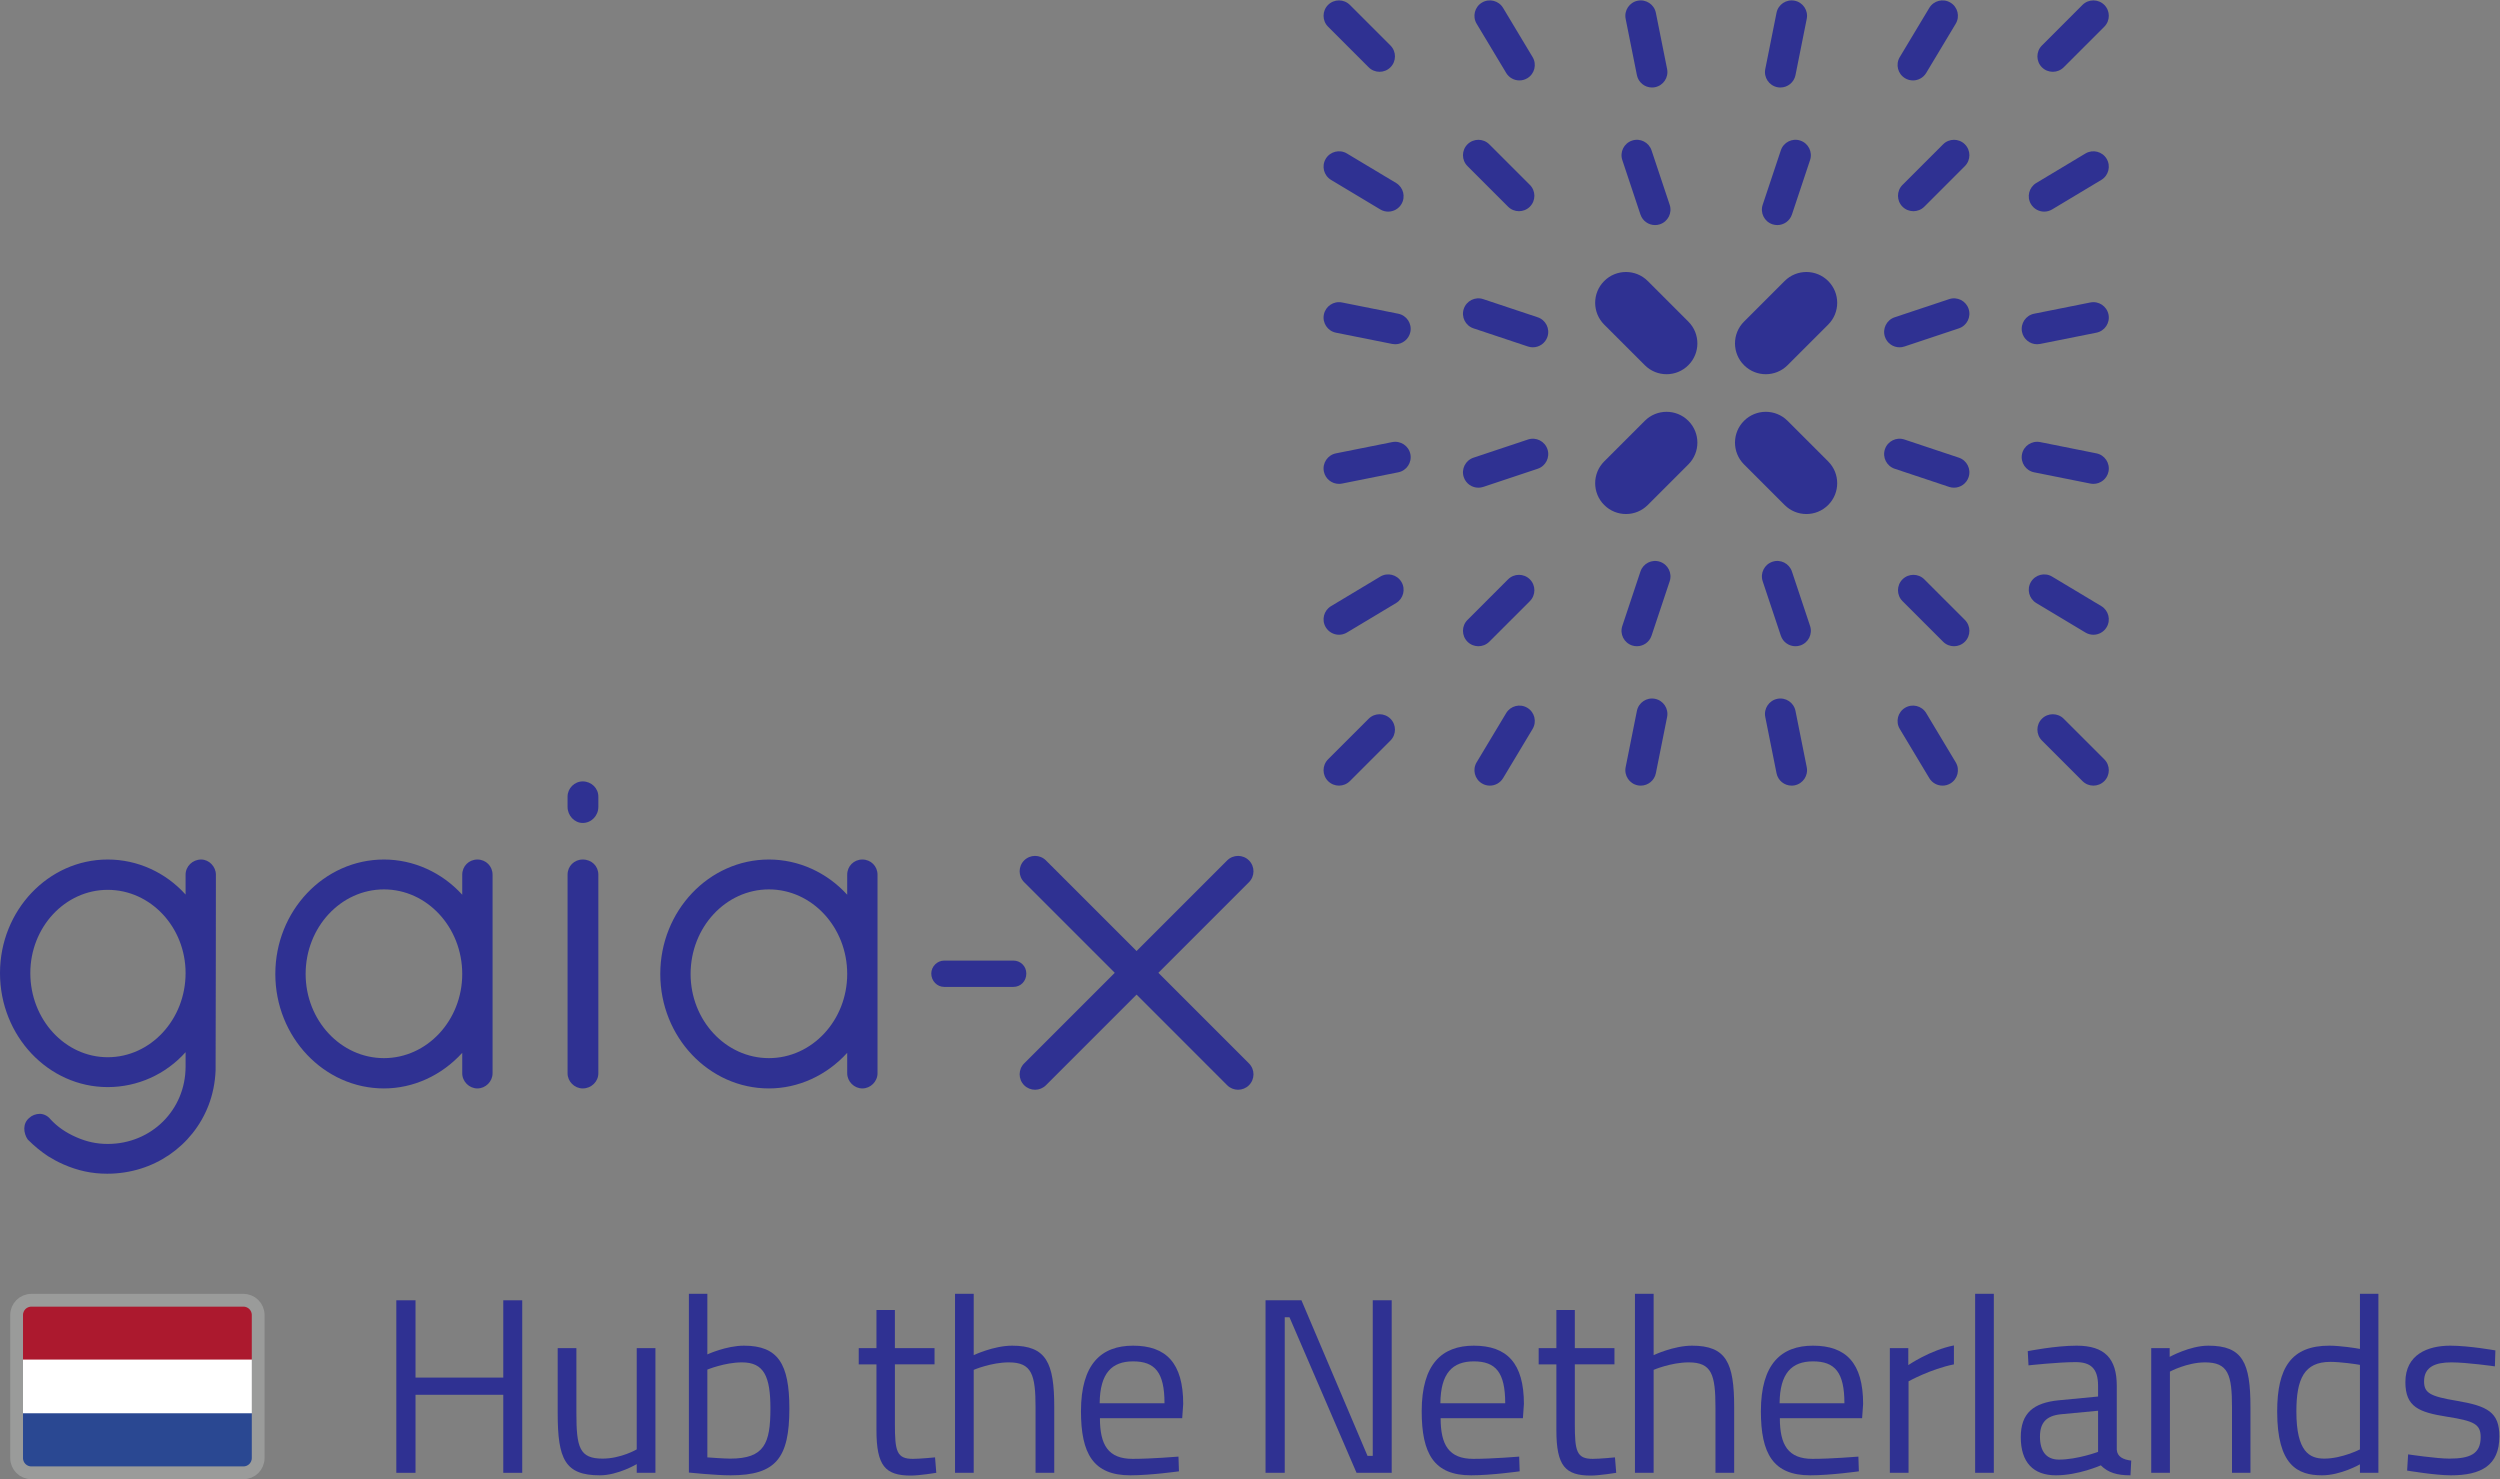 <?xml version="1.0" encoding="UTF-8" standalone="no"?>
<!-- Created with Inkscape (http://www.inkscape.org/) -->

<svg
   version="1.1"
   id="svg2"
   xml:space="preserve"
   width="246.373"
   height="145.773"
   viewBox="0 0 246.373 145.773"
   sodipodi:docname="gaia-x-netherlands-logo.eps"
   xmlns:inkscape="http://www.inkscape.org/namespaces/inkscape"
   xmlns:sodipodi="http://sodipodi.sourceforge.net/DTD/sodipodi-0.dtd"
   xmlns="http://www.w3.org/2000/svg"
   xmlns:svg="http://www.w3.org/2000/svg"><rect x="0" y="0" width="246.373" height="145.773" fill="#808080" stroke="none"/><defs
     id="defs6" /><sodipodi:namedview
     id="namedview4"
     pagecolor="#ffffff"
     bordercolor="#666666"
     borderopacity="1.0"
     inkscape:pageshadow="2"
     inkscape:pageopacity="0.0"
     inkscape:pagecheckerboard="0" /><g
     id="g8"
     inkscape:groupmode="layer"
     inkscape:label="ink_ext_XXXXXX"
     transform="matrix(1.333,0,0,-1.333,0,145.773)"><g
       id="g10"
       transform="scale(0.1)"><path
         d="m 749.172,383.406 h -51.106 c -5.183,0 -9.574,-4.383 -9.574,-9.57 0,-5.449 4.297,-9.887 9.574,-9.887 h 51.106 c 5.461,0 9.59,4.254 9.59,9.887 0,5.371 -4.211,9.57 -9.59,9.57"
         style="fill:#2f3192;fill-opacity:1;fill-rule:nonzero;stroke:none"
         id="path12" /><path
         d="m 1019.92,1040.49 c -2.92,0 -5.83,1.11 -8.06,3.33 l -30.008,30.01 c -4.45,4.45 -4.45,11.66 0,16.12 4.457,4.43 11.66,4.43 16.113,0 l 30.005,-30.01 c 4.45,-4.45 4.45,-11.67 0,-16.12 -2.23,-2.22 -5.14,-3.33 -8.05,-3.33"
         style="fill:#2f3192;fill-opacity:1;fill-rule:nonzero;stroke:none"
         id="path14" /><path
         d="m 1517.65,1040.49 c -2.91,0 -5.83,1.11 -8.05,3.33 -4.45,4.45 -4.45,11.67 0,16.12 l 30,30.01 c 4.46,4.43 11.66,4.43 16.12,0 4.45,-4.46 4.45,-11.67 0,-16.12 l -30.01,-30.01 c -2.23,-2.22 -5.14,-3.33 -8.06,-3.33"
         style="fill:#2f3192;fill-opacity:1;fill-rule:nonzero;stroke:none"
         id="path16" /><path
         d="m 989.906,512.75 c -2.914,0 -5.824,1.117 -8.054,3.34 -4.45,4.445 -4.446,11.66 0,16.113 l 30.008,30 c 4.46,4.442 11.66,4.442 16.11,0 4.45,-4.453 4.45,-11.668 0,-16.113 l -30.005,-30 c -2.227,-2.223 -5.141,-3.34 -8.059,-3.34"
         style="fill:#2f3192;fill-opacity:1;fill-rule:nonzero;stroke:none"
         id="path18" /><path
         d="m 1547.66,512.75 c -2.91,0 -5.83,1.117 -8.06,3.34 l -30,30 c -4.45,4.445 -4.45,11.66 0,16.113 4.45,4.442 11.65,4.442 16.11,0 l 30.01,-30 c 4.44,-4.453 4.45,-11.668 0,-16.113 -2.23,-2.223 -5.15,-3.34 -8.06,-3.34"
         style="fill:#2f3192;fill-opacity:1;fill-rule:nonzero;stroke:none"
         id="path20" /><path
         d="m 1123.31,1034.11 c -3.87,0 -7.65,1.97 -9.78,5.53 l -21.84,36.38 c -3.24,5.4 -1.49,12.4 3.91,15.63 5.4,3.25 12.39,1.48 15.63,-3.9 l 21.83,-36.38 c 3.24,-5.41 1.49,-12.4 -3.9,-15.63 -1.84,-1.11 -3.86,-1.63 -5.85,-1.63"
         style="fill:#2f3192;fill-opacity:1;fill-rule:nonzero;stroke:none"
         id="path22" /><path
         d="m 1221.32,1028.88 c -5.32,0 -10.07,3.74 -11.16,9.16 l -8.32,41.61 c -1.24,6.17 2.77,12.17 8.93,13.4 6.15,1.22 12.17,-2.76 13.41,-8.93 l 8.32,-41.61 c 1.24,-6.17 -2.77,-12.17 -8.94,-13.41 -0.75,-0.15 -1.5,-0.22 -2.24,-0.22"
         style="fill:#2f3192;fill-opacity:1;fill-rule:nonzero;stroke:none"
         id="path24" /><path
         d="m 1223.6,927.172 c -4.77,0 -9.21,3.012 -10.81,7.793 l -13.41,40.265 c -1.99,5.965 1.23,12.415 7.2,14.407 5.96,2.008 12.41,-1.235 14.41,-7.207 l 13.42,-40.266 c 1.99,-5.965 -1.24,-12.414 -7.21,-14.406 -1.19,-0.399 -2.4,-0.586 -3.6,-0.586"
         style="fill:#2f3192;fill-opacity:1;fill-rule:nonzero;stroke:none"
         id="path26" /><path
         d="m 1414.26,1034.11 c -1.99,0 -4.02,0.52 -5.85,1.63 -5.39,3.23 -7.15,10.22 -3.9,15.63 l 21.83,36.38 c 3.24,5.38 10.23,7.15 15.63,3.9 5.4,-3.23 7.15,-10.23 3.9,-15.63 l -21.83,-36.38 c -2.14,-3.56 -5.91,-5.53 -9.78,-5.53"
         style="fill:#2f3192;fill-opacity:1;fill-rule:nonzero;stroke:none"
         id="path28" /><path
         d="m 1316.25,1028.88 c -0.74,0 -1.49,0.07 -2.25,0.22 -6.16,1.24 -10.17,7.24 -8.93,13.41 l 8.32,41.61 c 1.23,6.17 7.21,10.14 13.41,8.93 6.16,-1.23 10.17,-7.23 8.93,-13.4 l -8.32,-41.61 c -1.09,-5.42 -5.84,-9.16 -11.16,-9.16"
         style="fill:#2f3192;fill-opacity:1;fill-rule:nonzero;stroke:none"
         id="path30" /><path
         d="m 1313.97,927.172 c -1.2,0 -2.41,0.187 -3.6,0.586 -5.98,1.992 -9.2,8.441 -7.21,14.406 l 13.42,40.266 c 1.99,5.972 8.42,9.215 14.41,7.207 5.97,-1.992 9.19,-8.442 7.2,-14.407 l -13.41,-40.265 c -1.6,-4.781 -6.04,-7.793 -10.81,-7.793"
         style="fill:#2f3192;fill-opacity:1;fill-rule:nonzero;stroke:none"
         id="path32" /><path
         d="m 1101.45,512.75 c -2,0 -4.02,0.52 -5.85,1.629 -5.4,3.238 -7.15,10.23 -3.91,15.629 l 21.84,36.383 c 3.24,5.382 10.24,7.152 15.63,3.902 5.39,-3.238 7.14,-10.23 3.9,-15.629 l -21.83,-36.383 c -2.14,-3.558 -5.91,-5.531 -9.78,-5.531"
         style="fill:#2f3192;fill-opacity:1;fill-rule:nonzero;stroke:none"
         id="path34" /><path
         d="m 1213.02,512.75 c -0.74,0 -1.49,0.07 -2.25,0.223 -6.16,1.234 -10.17,7.238 -8.93,13.41 l 8.32,41.609 c 1.24,6.172 7.23,10.188 13.4,8.938 6.17,-1.239 10.18,-7.239 8.94,-13.41 l -8.32,-41.61 c -1.08,-5.418 -5.84,-9.16 -11.16,-9.16"
         style="fill:#2f3192;fill-opacity:1;fill-rule:nonzero;stroke:none"
         id="path36" /><path
         d="m 1210.18,615.809 c -1.19,0 -2.41,0.187 -3.6,0.582 -5.97,1.996 -9.2,8.449 -7.2,14.41 l 13.41,40.258 c 2,5.976 8.43,9.23 14.41,7.207 5.97,-1.993 9.2,-8.442 7.21,-14.411 l -13.42,-40.257 c -1.6,-4.774 -6.04,-7.789 -10.81,-7.789"
         style="fill:#2f3192;fill-opacity:1;fill-rule:nonzero;stroke:none"
         id="path38" /><path
         d="m 1436.12,512.75 c -3.87,0 -7.64,1.973 -9.78,5.531 l -21.83,36.383 c -3.25,5.399 -1.49,12.391 3.9,15.629 5.42,3.25 12.41,1.48 15.63,-3.902 l 21.83,-36.383 c 3.25,-5.399 1.5,-12.391 -3.9,-15.629 -1.83,-1.109 -3.85,-1.629 -5.85,-1.629"
         style="fill:#2f3192;fill-opacity:1;fill-rule:nonzero;stroke:none"
         id="path40" /><path
         d="m 1324.55,512.75 c -5.32,0 -10.08,3.742 -11.16,9.16 l -8.32,41.61 c -1.24,6.171 2.77,12.171 8.93,13.41 6.19,1.258 12.17,-2.766 13.41,-8.938 l 8.32,-41.609 c 1.24,-6.172 -2.77,-12.176 -8.93,-13.41 -0.76,-0.153 -1.51,-0.223 -2.25,-0.223"
         style="fill:#2f3192;fill-opacity:1;fill-rule:nonzero;stroke:none"
         id="path42" /><path
         d="m 1327.39,615.809 c -4.77,0 -9.22,3.015 -10.81,7.789 l -13.42,40.257 c -1.99,5.969 1.23,12.418 7.21,14.411 5.95,2.023 12.41,-1.231 14.41,-7.207 l 13.41,-40.258 c 1.99,-5.961 -1.23,-12.414 -7.2,-14.41 -1.19,-0.395 -2.41,-0.582 -3.6,-0.582"
         style="fill:#2f3192;fill-opacity:1;fill-rule:nonzero;stroke:none"
         id="path44" /><path
         d="m 1444.6,615.809 c -2.92,0 -5.84,1.113 -8.06,3.336 l -30.01,30.003 c -4.45,4.45 -4.45,11.668 0,16.114 4.46,4.445 11.66,4.445 16.12,0 l 30,-30.004 c 4.45,-4.449 4.45,-11.664 0,-16.113 -2.22,-2.223 -5.14,-3.336 -8.05,-3.336"
         style="fill:#2f3192;fill-opacity:1;fill-rule:nonzero;stroke:none"
         id="path46" /><path
         d="m 1511.29,937.113 c -3.87,0 -7.65,1.973 -9.79,5.539 -3.23,5.391 -1.49,12.387 3.92,15.629 l 36.38,21.824 c 5.4,3.223 12.4,1.477 15.63,-3.91 3.23,-5.394 1.49,-12.386 -3.91,-15.629 l -36.39,-21.832 c -1.83,-1.097 -3.85,-1.621 -5.84,-1.621"
         style="fill:#2f3192;fill-opacity:1;fill-rule:nonzero;stroke:none"
         id="path48" /><path
         d="m 1506.03,839.07 c -5.31,0 -10.07,3.746 -11.16,9.157 -1.23,6.171 2.78,12.171 8.94,13.41 l 41.62,8.32 c 6.15,1.242 12.16,-2.766 13.4,-8.937 1.24,-6.168 -2.77,-12.168 -8.94,-13.403 l -41.61,-8.324 c -0.76,-0.148 -1.51,-0.223 -2.25,-0.223"
         style="fill:#2f3192;fill-opacity:1;fill-rule:nonzero;stroke:none"
         id="path50" /><path
         d="m 1404.34,836.805 c -4.77,0 -9.22,3.019 -10.81,7.793 -1.99,5.968 1.24,12.422 7.21,14.41 l 40.26,13.414 c 5.97,2.008 12.41,-1.234 14.4,-7.207 1.99,-5.961 -1.23,-12.422 -7.21,-14.406 l -40.25,-13.418 c -1.2,-0.399 -2.41,-0.586 -3.6,-0.586"
         style="fill:#2f3192;fill-opacity:1;fill-rule:nonzero;stroke:none"
         id="path52" /><path
         d="m 1547.65,624.301 c -2,0 -4.02,0.523 -5.85,1.621 l -36.38,21.828 c -5.41,3.246 -7.15,10.238 -3.92,15.629 3.25,5.394 10.26,7.148 15.63,3.914 l 36.39,-21.828 c 5.4,-3.242 7.14,-10.235 3.91,-15.625 -2.14,-3.567 -5.91,-5.539 -9.78,-5.539"
         style="fill:#2f3192;fill-opacity:1;fill-rule:nonzero;stroke:none"
         id="path54" /><path
         d="m 1547.68,735.844 c -0.75,0 -1.5,0.07 -2.25,0.219 l -41.62,8.332 c -6.17,1.234 -10.17,7.234 -8.94,13.406 1.25,6.172 7.21,10.129 13.41,8.937 l 41.61,-8.332 c 6.17,-1.234 10.18,-7.234 8.94,-13.406 -1.09,-5.414 -5.84,-9.156 -11.15,-9.156"
         style="fill:#2f3192;fill-opacity:1;fill-rule:nonzero;stroke:none"
         id="path56" /><path
         d="m 1444.6,733.016 c -1.2,0 -2.41,0.187 -3.6,0.582 l -40.26,13.422 c -5.97,1.992 -9.2,8.445 -7.21,14.41 1.99,5.972 8.44,9.215 14.41,7.207 l 40.25,-13.422 c 5.98,-1.992 9.2,-8.442 7.21,-14.406 -1.59,-4.778 -6.03,-7.793 -10.8,-7.793"
         style="fill:#2f3192;fill-opacity:1;fill-rule:nonzero;stroke:none"
         id="path58" /><path
         d="m 1026.28,937.113 c -1.99,0 -4.01,0.524 -5.84,1.621 l -36.385,21.832 c -5.403,3.243 -7.157,10.235 -3.918,15.629 3.238,5.387 10.265,7.133 15.629,3.91 l 36.384,-21.824 c 5.4,-3.242 7.15,-10.238 3.91,-15.629 -2.13,-3.566 -5.91,-5.539 -9.78,-5.539"
         style="fill:#2f3192;fill-opacity:1;fill-rule:nonzero;stroke:none"
         id="path60" /><path
         d="m 1031.54,839.07 c -0.74,0 -1.5,0.075 -2.25,0.223 l -41.618,8.324 c -6.164,1.235 -10.172,7.235 -8.938,13.403 1.246,6.171 7.207,10.175 13.411,8.937 l 41.615,-8.32 c 6.16,-1.239 10.17,-7.239 8.94,-13.41 -1.09,-5.411 -5.85,-9.157 -11.16,-9.157"
         style="fill:#2f3192;fill-opacity:1;fill-rule:nonzero;stroke:none"
         id="path62" /><path
         d="m 1133.23,836.805 c -1.19,0 -2.4,0.187 -3.6,0.586 l -40.25,13.418 c -5.98,1.984 -9.2,8.445 -7.21,14.406 1.98,5.965 8.44,9.215 14.4,7.207 l 40.26,-13.414 c 5.97,-1.988 9.2,-8.442 7.21,-14.41 -1.59,-4.77 -6.04,-7.793 -10.81,-7.793"
         style="fill:#2f3192;fill-opacity:1;fill-rule:nonzero;stroke:none"
         id="path64" /><path
         d="m 989.922,624.301 c -3.871,0 -7.645,1.972 -9.785,5.539 -3.239,5.39 -1.485,12.383 3.918,15.625 l 36.385,21.828 c 5.39,3.234 12.4,1.48 15.62,-3.914 3.24,-5.391 1.49,-12.383 -3.91,-15.629 l -36.384,-21.828 c -1.828,-1.098 -3.852,-1.621 -5.844,-1.621"
         style="fill:#2f3192;fill-opacity:1;fill-rule:nonzero;stroke:none"
         id="path66" /><path
         d="m 989.895,735.844 c -5.317,0 -10.071,3.742 -11.161,9.156 -1.234,6.172 2.77,12.172 8.938,13.406 l 41.618,8.332 c 6.15,1.196 12.17,-2.765 13.41,-8.937 1.23,-6.172 -2.77,-12.172 -8.94,-13.406 l -41.615,-8.332 c -0.758,-0.149 -1.504,-0.219 -2.25,-0.219"
         style="fill:#2f3192;fill-opacity:1;fill-rule:nonzero;stroke:none"
         id="path68" /><path
         d="m 1092.97,733.016 c -4.77,0 -9.21,3.015 -10.8,7.793 -2,5.964 1.23,12.414 7.21,14.406 l 40.25,13.422 c 5.94,2.008 12.42,-1.235 14.41,-7.207 1.99,-5.965 -1.24,-12.418 -7.21,-14.41 l -40.26,-13.422 c -1.19,-0.395 -2.4,-0.582 -3.6,-0.582"
         style="fill:#2f3192;fill-opacity:1;fill-rule:nonzero;stroke:none"
         id="path70" /><path
         d="m 1232.1,816.91 c -5.83,0 -11.66,2.227 -16.1,6.68 l -30.01,30.004 c -8.9,8.89 -8.9,23.32 0,32.215 8.88,8.898 23.33,8.898 32.21,0 l 30.01,-30.008 c 8.9,-8.891 8.9,-23.321 0,-32.211 -4.44,-4.453 -10.28,-6.68 -16.11,-6.68"
         style="fill:#2f3192;fill-opacity:1;fill-rule:nonzero;stroke:none"
         id="path72" /><path
         d="m 1305.46,816.91 c -5.82,0 -11.66,2.227 -16.1,6.68 -8.9,8.89 -8.9,23.32 0,32.211 l 30.01,30.008 c 8.88,8.898 23.33,8.898 32.21,0 8.9,-8.895 8.9,-23.325 0,-32.215 l -30.01,-30.004 c -4.44,-4.453 -10.28,-6.68 -16.11,-6.68"
         style="fill:#2f3192;fill-opacity:1;fill-rule:nonzero;stroke:none"
         id="path74" /><path
         d="m 1202.1,713.543 c -5.83,0 -11.67,2.227 -16.11,6.68 -8.9,8.894 -8.9,23.32 0,32.215 l 30.01,30.007 c 8.88,8.899 23.32,8.899 32.21,0 8.9,-8.894 8.9,-23.324 0,-32.215 l -30.01,-30.007 c -4.44,-4.453 -10.27,-6.68 -16.1,-6.68"
         style="fill:#2f3192;fill-opacity:1;fill-rule:nonzero;stroke:none"
         id="path76" /><path
         d="m 1335.47,713.543 c -5.83,0 -11.66,2.227 -16.1,6.68 l -30.01,30.007 c -8.9,8.891 -8.9,23.321 0,32.215 8.89,8.899 23.33,8.899 32.21,0 l 30.01,-30.007 c 8.9,-8.895 8.9,-23.321 0,-32.215 -4.44,-4.453 -10.28,-6.68 -16.11,-6.68"
         style="fill:#2f3192;fill-opacity:1;fill-rule:nonzero;stroke:none"
         id="path78" /><path
         d="m 856.379,374.359 66.984,66.993 c 4.453,4.449 4.453,11.66 0,16.113 -4.453,4.445 -11.652,4.445 -16.113,0 l -66.984,-66.992 -66.993,66.992 c -4.46,4.445 -11.656,4.445 -16.113,0 -4.449,-4.453 -4.449,-11.664 0,-16.113 l 66.992,-66.993 -66.992,-66.984 c -4.449,-4.457 -4.449,-11.668 0,-16.117 2.231,-2.219 5.141,-3.34 8.055,-3.34 2.914,0 5.832,1.121 8.058,3.34 l 66.993,66.988 66.984,-66.988 c 2.234,-2.219 5.145,-3.34 8.059,-3.34 2.914,0 5.828,1.121 8.054,3.34 4.453,4.449 4.453,11.66 0,16.117 l -66.984,66.984"
         style="fill:#2f3192;fill-opacity:1;fill-rule:nonzero;stroke:none"
         id="path80" /><path
         d="m 1092.97,615.809 c -2.91,0 -5.83,1.113 -8.05,3.336 -4.46,4.449 -4.46,11.664 0,16.113 l 30,30.004 c 4.46,4.445 11.66,4.445 16.12,0 4.45,-4.446 4.45,-11.664 0,-16.114 l -30.01,-30.003 c -2.23,-2.223 -5.14,-3.336 -8.06,-3.336"
         style="fill:#2f3192;fill-opacity:1;fill-rule:nonzero;stroke:none"
         id="path82" /><path
         d="m 1122.98,937.43 c -2.91,0 -5.83,1.113 -8.06,3.336 l -30,30.004 c -4.46,4.453 -4.46,11.668 0,16.113 4.46,4.445 11.65,4.445 16.11,0 l 30.01,-30.004 c 4.45,-4.449 4.45,-11.664 0,-16.113 -2.23,-2.223 -5.15,-3.336 -8.06,-3.336"
         style="fill:#2f3192;fill-opacity:1;fill-rule:nonzero;stroke:none"
         id="path84" /><path
         d="m 1414.59,937.43 c -2.91,0 -5.83,1.113 -8.06,3.336 -4.45,4.449 -4.45,11.664 0,16.113 l 30.01,30.004 c 4.46,4.445 11.65,4.445 16.11,0 4.45,-4.445 4.45,-11.66 0,-16.113 l -30,-30.004 c -2.23,-2.223 -5.15,-3.336 -8.06,-3.336"
         style="fill:#2f3192;fill-opacity:1;fill-rule:nonzero;stroke:none"
         id="path86" /><path
         d="m 283.859,311.297 c -31.929,0 -57.902,27.91 -57.902,62.219 0,34.472 25.973,62.519 57.902,62.519 31.914,0 57.875,-28.047 57.875,-62.519 0,-34.309 -25.961,-62.219 -57.875,-62.219 z m 69.086,146.832 c -6.289,0 -11.211,-4.922 -11.211,-11.207 v -14.824 c -15.101,16.574 -36.066,26.031 -57.875,26.031 -44.289,0 -80.312,-37.957 -80.312,-84.613 0,-46.664 36.023,-84.629 80.312,-84.629 21.707,0 42.657,9.566 57.875,26.328 v -15.121 c 0,-6.082 5.133,-11.207 11.211,-11.207 6.078,0 11.207,5.125 11.207,11.207 v 146.828 c 0,6.285 -4.922,11.207 -11.207,11.207"
         style="fill:#2f3192;fill-opacity:1;fill-rule:nonzero;stroke:none"
         id="path88" /><path
         d="m 430.805,515.879 c -6.078,0 -11.203,-5.129 -11.203,-11.207 v -7.641 c 0,-6.445 5.125,-11.879 11.203,-11.879 6.375,0 11.554,5.325 11.554,11.879 v 7.641 c 0,6.176 -5.179,11.207 -11.554,11.207"
         style="fill:#2f3192;fill-opacity:1;fill-rule:nonzero;stroke:none"
         id="path90" /><path
         d="m 430.805,458.129 c -6.282,0 -11.203,-4.922 -11.203,-11.207 V 300.094 c 0,-6.082 5.125,-11.207 11.203,-11.207 6.375,0 11.554,5.031 11.554,11.207 v 146.828 c 0,6.394 -4.964,11.207 -11.554,11.207"
         style="fill:#2f3192;fill-opacity:1;fill-rule:nonzero;stroke:none"
         id="path92" /><path
         d="m 626.34,373.516 c 0,-34.309 -25.969,-62.219 -57.883,-62.219 -31.93,0 -57.898,27.91 -57.898,62.219 0,34.472 25.968,62.519 57.898,62.519 31.914,0 57.883,-28.047 57.883,-62.519 z m 11.203,84.613 c -6.289,0 -11.203,-4.922 -11.203,-11.207 v -14.824 c -15.11,16.574 -36.067,26.031 -57.883,26.031 -44.285,0 -80.312,-37.957 -80.312,-84.613 0,-46.664 36.027,-84.629 80.312,-84.629 21.711,0 42.656,9.566 57.883,26.328 v -15.121 c 0,-6.082 5.125,-11.207 11.203,-11.207 6.078,0 11.211,5.125 11.211,11.207 v 146.828 c 0,6.285 -4.926,11.207 -11.211,11.207"
         style="fill:#2f3192;fill-opacity:1;fill-rule:nonzero;stroke:none"
         id="path94" /><path
         d="m 79.633,435.711 c 31.746,0 57.57,-27.609 57.57,-61.547 0,-34.289 -25.824,-62.203 -57.57,-62.203 -31.547,0 -57.219,27.914 -57.219,62.203 0,33.938 25.672,61.547 57.219,61.547 z m 0,-145.832 c 22.023,0 42.851,9.375 57.57,25.812 v -10.617 c 0,-32.086 -25.289,-57.222 -57.57,-57.222 -8.148,0 -15.555,1.589 -23.309,5.015 -7.816,3.446 -13.851,7.641 -18.938,13.137 -1.895,2.41 -4.559,3.871 -7.559,4.098 -0.09,0 -0.18,0.003 -0.262,0.003 -3.082,0 -6.012,-1.132 -8.023,-3.085 -4.91,-4.086 -4.274,-11.145 -1.059,-15.868 4.805,-4.847 9.961,-9.027 15.164,-12.461 3.41,-2.101 7.004,-4.082 11.027,-5.859 10.828,-4.777 21.168,-6.996 32.539,-6.996 34.496,0 63.269,20.57 74.863,50.312 3.129,8.036 4.914,16.766 5.313,25.911 0.148,24.988 0.222,144.863 0.222,144.863 0,5.973 -5.078,11.207 -10.867,11.207 -6.367,0 -11.543,-5.027 -11.543,-11.207 V 432.223 C 122.336,448.719 101.5,458.129 79.633,458.129 35.723,458.129 0,420.465 0,374.164 0,327.684 35.723,289.879 79.633,289.879"
         style="fill:#2f3192;fill-opacity:1;fill-rule:nonzero;stroke:none"
         id="path96" /><path
         d="M 12.277,128.113 H 190.855 V 9.059 H 12.277 V 128.113"
         style="fill:#2a4892;fill-opacity:1;fill-rule:nonzero;stroke:none"
         id="path98" /><path
         d="M 12.277,128.113 H 190.855 V 48.738 H 12.277 v 79.375"
         style="fill:#ffffff;fill-opacity:1;fill-rule:nonzero;stroke:none"
         id="path100" /><path
         d="M 12.277,128.113 H 190.855 V 88.43 H 12.277 v 39.683"
         style="fill:#ac192e;fill-opacity:1;fill-rule:nonzero;stroke:none"
         id="path102" /><path
         d="M 179.977,4.719 H 23.18 c -6.016,0 -10.895,4.883 -10.895,10.891 V 121.391 c 0,6.015 4.879,10.894 10.895,10.894 H 179.977 c 6.015,0 10.89,-4.879 10.89,-10.894 V 15.609 c 0,-6.008 -4.875,-10.891 -10.89,-10.891 z"
         style="fill:none;stroke:#9a9b9a;stroke-width:9.446;stroke-linecap:butt;stroke-linejoin:miter;stroke-miterlimit:10;stroke-dasharray:none;stroke-opacity:1"
         id="path104" /><path
         d="M 372.074,62.398 H 307.191 V 4.711 H 293.004 V 132.262 h 14.187 V 75.121 h 64.883 V 132.262 H 386.09 V 4.711 H 372.074 V 62.398"
         style="fill:#2f3192;fill-opacity:1;fill-rule:nonzero;stroke:none"
         id="path106" /><path
         d="M 484.563,96.871 V 4.711 h -13.825 v 6.449 c 0,0 -13.824,-8.301 -27.281,-8.301 -25.805,0 -31.152,11.98 -31.152,45.902 v 48.109 h 13.824 V 48.941 c 0,-25.43 2.215,-33.73 19.355,-33.73 13.641,0 25.254,6.82 25.254,6.82 v 74.84 h 13.825"
         style="fill:#2f3192;fill-opacity:1;fill-rule:nonzero;stroke:none"
         id="path108" /><path
         d="m 569.574,52.27 c 0,23.77 -4.789,34.09 -21.008,34.09 -12.722,0 -25.621,-5.34 -25.621,-5.34 V 16.129 c 0,0 11.977,-0.918 16.953,-0.918 25.254,0 29.676,11.238 29.676,37.059 z m 14.012,0 c 0,-36.688 -9.953,-49.41 -43.504,-49.41 -11.059,0 -30.781,2.031 -30.781,2.031 V 137.051 h 13.644 V 92.262 c 0,0 14.004,6.449 27.094,6.449 25.07,0 33.547,-13.27 33.547,-46.441"
         style="fill:#2f3192;fill-opacity:1;fill-rule:nonzero;stroke:none"
         id="path110" /><path
         d="M 661.602,84.891 V 40.828 c 0,-20.09 1.289,-25.797 13.269,-25.797 5.164,0 16.41,1.098 16.41,1.098 l 0.922,-11.418 c 0,0 -12.355,-2.031 -18.805,-2.031 -18.984,0 -25.433,7.191 -25.433,33.731 v 48.48 h -13.094 v 11.98 h 13.094 v 28.203 h 13.637 V 96.871 H 690.91 V 84.891 h -29.308"
         style="fill:#2f3192;fill-opacity:1;fill-rule:nonzero;stroke:none"
         id="path112" /><path
         d="M 706.051,4.711 V 137.051 h 13.82 V 91.711 c 0,0 14.746,7 28.391,7 25.25,0 31.148,-12.531 31.148,-45.34 V 4.711 H 765.586 V 53 c 0,24.328 -2.762,33.359 -19.723,33.359 -13.086,0 -25.992,-5.531 -25.992,-5.531 V 4.711 h -13.82"
         style="fill:#2f3192;fill-opacity:1;fill-rule:nonzero;stroke:none"
         id="path114" /><path
         d="m 860.918,56.129 c 0,22.859 -7.008,30.973 -23.227,30.973 -15.664,0 -24.511,-8.66 -24.699,-30.973 z m 10.324,-39.438 0.363,-10.883 c 0,0 -21.007,-2.949 -35.941,-2.949 -27.465,0 -36.5,16.039 -36.5,47.371 0,35.031 15.117,48.48 38.527,48.48 24.516,0 37.051,-12.902 37.051,-43.129 L 874.004,45.07 H 813.18 c 0,-19.719 6.078,-30.039 24.144,-30.039 13.824,0 33.918,1.66 33.918,1.66"
         style="fill:#2f3192;fill-opacity:1;fill-rule:nonzero;stroke:none"
         id="path116" /><path
         d="m 935.621,132.262 h 26.543 L 1011.01,17.238 h 3.87 V 132.262 h 14.01 V 4.711 H 1002.9 L 953.316,119.727 h -3.507 V 4.711 H 935.621 V 132.262"
         style="fill:#2f3192;fill-opacity:1;fill-rule:nonzero;stroke:none"
         id="path118" /><path
         d="m 1112.81,56.129 c 0,22.859 -7.01,30.973 -23.23,30.973 -15.67,0 -24.52,-8.66 -24.7,-30.973 z m 10.32,-39.438 0.37,-10.883 c 0,0 -21.01,-2.949 -35.95,-2.949 -27.46,0 -36.49,16.039 -36.49,47.371 0,35.031 15.11,48.48 38.52,48.48 24.52,0 37.05,-12.902 37.05,-43.129 l -0.74,-10.512 h -60.83 c 0,-19.719 6.09,-30.039 24.15,-30.039 13.83,0 33.92,1.66 33.92,1.66"
         style="fill:#2f3192;fill-opacity:1;fill-rule:nonzero;stroke:none"
         id="path120" /><path
         d="M 1164.27,84.891 V 40.828 c 0,-20.09 1.29,-25.797 13.27,-25.797 5.16,0 16.41,1.098 16.41,1.098 l 0.92,-11.418 c 0,0 -12.36,-2.031 -18.81,-2.031 -18.98,0 -25.43,7.191 -25.43,33.731 v 48.48 h -13.09 v 11.98 h 13.09 v 28.203 h 13.64 V 96.871 h 29.3 V 84.891 h -29.3"
         style="fill:#2f3192;fill-opacity:1;fill-rule:nonzero;stroke:none"
         id="path122" /><path
         d="M 1208.72,4.711 V 137.051 h 13.82 V 91.711 c 0,0 14.75,7 28.39,7 25.25,0 31.15,-12.531 31.15,-45.34 V 4.711 h -13.83 V 53 c 0,24.328 -2.76,33.359 -19.72,33.359 -13.09,0 -25.99,-5.531 -25.99,-5.531 V 4.711 h -13.82"
         style="fill:#2f3192;fill-opacity:1;fill-rule:nonzero;stroke:none"
         id="path124" /><path
         d="m 1363.58,56.129 c 0,22.859 -7,30.973 -23.22,30.973 -15.67,0 -24.51,-8.66 -24.7,-30.973 z m 10.33,-39.438 0.36,-10.883 c 0,0 -21.01,-2.949 -35.94,-2.949 -27.47,0 -36.5,16.039 -36.5,47.371 0,35.031 15.12,48.48 38.53,48.48 24.51,0 37.05,-12.902 37.05,-43.129 l -0.74,-10.512 h -60.82 c 0,-19.719 6.07,-30.039 24.14,-30.039 13.82,0 33.92,1.66 33.92,1.66"
         style="fill:#2f3192;fill-opacity:1;fill-rule:nonzero;stroke:none"
         id="path126" /><path
         d="m 1397.17,96.871 h 13.64 V 84.34 c 0,0 16.04,11.055 33.73,14.555 V 84.891 c -17.33,-3.5 -33.55,-12.539 -33.55,-12.539 V 4.711 h -13.82 V 96.871"
         style="fill:#2f3192;fill-opacity:1;fill-rule:nonzero;stroke:none"
         id="path128" /><path
         d="m 1460.23,137.051 h 13.82 V 4.711 h -13.82 V 137.051"
         style="fill:#2f3192;fill-opacity:1;fill-rule:nonzero;stroke:none"
         id="path130" /><path
         d="m 1523.83,48.02 c -11.24,-1.098 -15.67,-6.449 -15.67,-16.578 0,-10.703 4.61,-16.961 14.01,-16.961 13.64,0 28.94,5.711 28.94,5.711 v 30.41 z m 41.11,-26.168 c 0.36,-5.352 4.79,-7.371 10.69,-8.113 l -0.56,-10.879 c -9.77,0 -16.4,1.852 -21.93,7.371 0,0 -16.59,-7.371 -33.18,-7.371 -16.77,0 -25.99,9.59 -25.99,28.199 0,17.703 9.22,25.441 28.2,27.281 l 28.94,2.77 v 7.93 c 0,12.902 -5.53,17.512 -16.59,17.512 -12.9,0 -34.84,-2.402 -34.84,-2.402 l -0.55,10.508 c 0,0 20.28,4.055 36.13,4.055 20.83,0 29.68,-9.582 29.68,-29.672 V 21.852"
         style="fill:#2f3192;fill-opacity:1;fill-rule:nonzero;stroke:none"
         id="path132" /><path
         d="M 1590.41,4.711 V 96.871 h 13.64 v -6.449 c 0,0 14.93,8.289 28.57,8.289 25.44,0 31.15,-12.531 31.15,-45.34 V 4.711 h -13.64 V 53 c 0,24.328 -2.76,33.359 -19.91,33.359 -13.27,0 -25.99,-6.82 -25.99,-6.82 V 4.711 h -13.82"
         style="fill:#2f3192;fill-opacity:1;fill-rule:nonzero;stroke:none"
         id="path134" /><path
         d="m 1744.72,22.031 v 62.488 c -2.95,0.551 -14.37,2.211 -21.93,2.211 -19.36,0 -25.07,-12.719 -25.07,-36.68 0,-29.859 9.77,-34.84 20.64,-34.84 13.09,0 26.36,6.82 26.36,6.82 z m 13.64,-17.32 h -13.64 v 6.27 c 0,0 -14.19,-8.121 -28.02,-8.121 -18.06,0 -33.17,7.371 -33.17,47.191 0,32.438 10.5,48.66 38.52,48.66 7.93,0 19.91,-1.84 22.67,-2.394 v 40.735 h 13.64 V 4.711"
         style="fill:#2f3192;fill-opacity:1;fill-rule:nonzero;stroke:none"
         id="path136" /><path
         d="m 1844.48,83.41 c 0,0 -20.46,2.949 -32.26,2.949 -11.43,0 -20.09,-3.129 -20.09,-14.008 0,-8.66 4.42,-11.062 23.96,-14.371 23.04,-3.871 31.71,-8.48 31.71,-26.359 0,-21.57 -13.64,-28.762 -35.76,-28.762 -11.8,0 -32.44,3.512 -32.44,3.512 l 0.73,11.981 c 0,0 21.01,-3.141 30.42,-3.141 15.11,0 23.22,3.32 23.22,15.848 0,9.59 -4.79,11.992 -24.88,15.121 -20.83,3.32 -30.78,7.191 -30.78,25.621 0,20.277 16.4,26.91 33.17,26.91 13.83,0 33.37,-3.5 33.37,-3.5 l -0.37,-11.801"
         style="fill:#2f3192;fill-opacity:1;fill-rule:nonzero;stroke:none"
         id="path138" /></g></g></svg>
